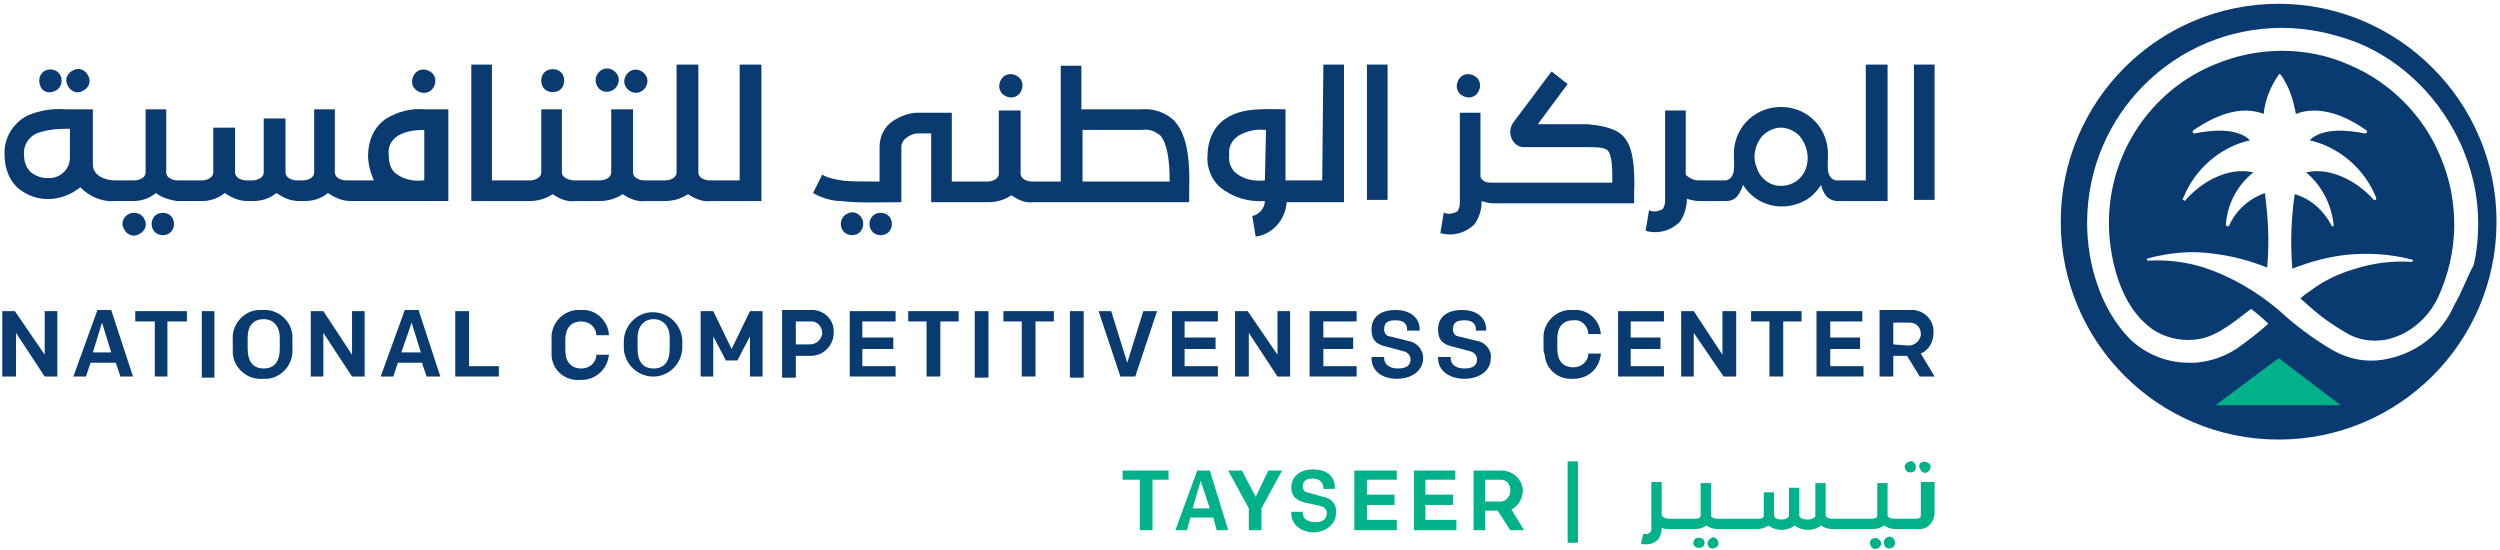 <svg width="218" height="48" viewBox="0 0 218 48" fill="none" xmlns="http://www.w3.org/2000/svg">
<path d="M198.697 0.331C188.197 0.331 179.697 8.831 179.697 19.331C179.697 29.831 188.197 38.331 198.697 38.331C209.197 38.331 217.697 29.831 217.697 19.331C217.697 8.831 209.097 0.331 198.697 0.331ZM213.997 26.631C212.897 29.131 210.697 30.831 207.997 31.331C206.397 31.631 204.797 31.331 203.397 30.531C201.697 29.531 200.097 28.331 198.697 27.031C196.797 25.431 194.597 24.131 192.197 23.331C190.597 22.831 188.997 22.631 187.297 22.731C187.197 22.731 187.197 22.631 187.197 22.631C187.197 22.531 187.297 22.531 187.297 22.531C189.197 22.031 191.097 21.831 193.097 22.131C194.697 22.331 196.197 22.731 197.697 23.331C197.897 21.131 197.797 19.031 197.497 16.831C196.097 17.331 194.997 18.331 194.397 19.631C194.397 19.731 194.297 19.731 194.197 19.731L194.097 19.631C194.197 17.831 195.097 16.131 196.497 15.031C194.297 14.531 191.997 15.831 190.597 17.431C190.597 17.531 190.497 17.531 190.397 17.431C190.297 17.431 190.297 17.331 190.397 17.231C191.397 14.731 193.597 12.831 196.197 12.231C195.097 11.131 192.897 11.331 191.397 11.631C191.297 11.631 191.297 11.631 191.197 11.531C191.197 11.431 191.197 11.431 191.297 11.331C193.097 10.131 195.297 9.131 197.397 9.931C197.497 8.731 197.997 7.531 198.697 6.531C198.697 6.431 198.797 6.431 198.897 6.531C199.597 7.531 199.997 8.731 200.197 9.931C202.297 9.131 204.597 10.131 206.297 11.331C206.397 11.331 206.397 11.431 206.397 11.531C206.397 11.631 206.297 11.631 206.197 11.631C204.697 11.331 202.497 11.131 201.397 12.231C203.997 12.831 206.197 14.731 207.197 17.231C207.197 17.331 207.197 17.331 207.197 17.431C207.097 17.431 207.097 17.431 206.997 17.431C205.597 15.831 203.197 14.531 201.097 15.031C202.497 16.231 203.297 17.831 203.497 19.631C203.497 19.731 203.497 19.731 203.397 19.731C203.297 19.731 203.297 19.731 203.297 19.631C202.597 18.331 201.497 17.331 200.097 16.931C199.797 19.031 199.697 21.231 199.897 23.431C201.397 22.831 202.897 22.431 204.497 22.231C206.397 22.031 208.397 22.131 210.297 22.631C210.397 22.631 210.397 22.731 210.397 22.731C210.397 22.831 210.297 22.831 210.297 22.831C208.597 22.731 206.997 22.931 205.397 23.431C203.997 23.831 202.697 24.431 201.497 25.331C201.197 25.531 200.897 25.731 200.597 26.031L201.397 26.731C202.397 27.631 203.397 28.331 204.597 29.031C205.597 29.631 206.797 29.831 207.997 29.631C209.997 29.231 211.697 27.831 212.597 25.931C214.397 22.031 214.497 17.631 212.797 13.631C211.297 10.031 208.397 7.131 204.797 5.631C202.997 4.831 200.997 4.431 198.997 4.431C196.997 4.431 194.997 4.831 193.097 5.631C187.497 7.931 183.897 13.431 183.897 19.431C183.897 22.131 184.697 26.031 186.997 28.131C188.097 29.231 189.697 29.731 191.197 29.631C193.097 29.531 194.597 28.231 196.297 26.931C196.797 27.331 197.297 27.731 197.797 28.231C196.897 29.031 195.997 29.731 194.997 30.431C193.897 31.131 192.697 31.531 191.397 31.631H190.897C188.997 31.631 187.197 30.931 185.797 29.631C184.497 28.331 183.497 26.631 182.897 24.831C182.297 23.131 181.997 21.231 181.997 19.431C181.997 10.031 189.597 2.431 198.997 2.431C201.297 2.431 203.497 2.931 205.597 3.731C209.697 5.431 212.897 8.731 214.697 12.831C215.597 14.931 216.097 17.131 216.097 19.431C216.097 20.631 215.997 21.931 215.697 23.131C215.097 24.231 214.697 25.431 213.997 26.631Z" fill="#093B71"/>
<path d="M198.697 31.231L193.197 35.331H204.097L198.697 31.231Z" fill="#00B189"/>
<path d="M120.997 5.631H119.197V17.431H120.997V5.631Z" fill="#093B71"/>
<path d="M115.297 15.731H112.097V9.531C110.397 9.531 108.397 9.331 106.897 10.331C105.797 11.031 105.297 12.331 105.297 13.531C105.197 14.531 105.597 15.631 106.397 16.331C107.497 17.231 108.897 17.631 110.297 17.531C110.297 18.131 109.797 18.731 109.197 18.831L109.497 20.631C110.997 20.431 112.097 19.131 112.197 17.631H117.197V5.631H115.397L115.297 15.731ZM110.297 15.731C109.297 15.831 108.397 15.631 107.697 15.031C107.297 14.631 107.097 14.031 107.197 13.531C107.097 12.831 107.397 12.231 107.997 11.831C108.697 11.431 109.497 11.231 110.297 11.331H110.397L110.297 15.731Z" fill="#093B71"/>
<path d="M138.397 10.831H134.097L136.697 7.331L135.297 6.231L131.997 10.631C131.697 11.031 131.597 11.531 131.797 12.031C131.997 12.531 132.397 12.831 132.897 12.831H138.297C139.197 12.831 139.897 12.831 140.197 13.131C140.597 13.531 140.597 14.931 140.597 15.931H130.097C129.897 15.931 129.697 15.931 129.497 15.831C129.097 15.631 129.097 15.431 129.097 15.331V9.831H127.297V17.731C127.297 18.031 127.197 18.231 127.097 18.431C126.697 18.631 126.297 18.731 125.897 18.531L125.597 20.331C126.697 20.631 127.797 20.331 128.597 19.531C128.997 18.931 129.197 18.331 129.197 17.531C129.497 17.631 129.897 17.731 130.197 17.731H141.597H142.497V16.931C142.597 14.131 142.297 12.731 141.597 11.931C140.897 11.131 139.497 10.931 138.397 10.831Z" fill="#093B71"/>
<path d="M162.697 15.731H160.097C159.197 15.531 159.397 14.431 159.397 13.631C159.497 11.331 157.797 9.431 155.497 9.331C153.197 9.231 151.297 10.931 151.197 13.231C151.197 13.331 151.197 13.531 151.197 13.631C151.197 14.431 151.397 15.531 150.497 15.731H148.097C147.697 15.731 147.297 15.531 146.997 15.231V9.631H145.197V17.531C145.197 17.831 145.097 18.031 144.997 18.231C144.597 18.431 144.197 18.531 143.797 18.331L143.497 20.131C144.597 20.431 145.697 20.131 146.497 19.331C146.897 18.731 147.097 18.031 147.097 17.331C147.397 17.431 147.797 17.531 148.197 17.531H150.497C151.397 17.531 151.697 16.931 151.997 16.131C153.197 18.031 155.597 18.531 157.497 17.431C157.997 17.131 158.397 16.731 158.797 16.131C158.997 16.931 159.397 17.531 160.297 17.531H164.597V5.631H162.697V15.731ZM157.497 14.631C157.097 15.831 155.897 16.431 154.697 16.131C153.997 15.931 153.397 15.331 153.197 14.631C152.797 13.731 152.997 12.631 153.697 11.831C154.097 11.431 154.697 11.131 155.297 11.131C155.897 11.131 156.497 11.431 156.897 11.831C157.597 12.631 157.797 13.731 157.497 14.631Z" fill="#093B71"/>
<path d="M168.697 5.631H166.897V17.431H168.697V5.631Z" fill="#093B71"/>
<path d="M99.497 9.531H94.297V5.731H92.497V15.831H89.997C89.597 15.831 88.997 15.631 88.997 15.131V9.631H87.097V15.131C87.097 15.631 86.497 15.831 86.097 15.831H82.997V9.831H79.997C79.297 9.831 78.497 10.131 77.897 10.531C77.097 11.031 76.697 11.931 76.697 12.831V15.831C75.497 15.831 73.897 15.831 73.397 15.731C72.797 15.631 72.197 15.531 71.697 15.231L70.897 16.831C71.597 17.231 72.497 17.531 73.297 17.531C75.097 17.731 76.897 17.631 78.597 17.631V12.831C78.597 12.031 79.597 11.631 79.997 11.631H81.197V17.631H86.197C86.897 17.631 87.597 17.431 88.197 17.031C88.797 17.431 89.397 17.731 90.097 17.631H103.697V16.731C103.797 13.431 103.397 11.631 102.397 10.531C101.697 9.831 100.597 9.431 99.497 9.531ZM94.397 15.831V11.331H99.597C100.197 11.231 100.697 11.431 101.197 11.831C101.697 12.431 101.997 13.631 101.997 15.831H94.397Z" fill="#093B71"/>
<path d="M64.497 15.731H61.897C61.497 15.731 60.897 15.531 60.897 15.031V5.631H58.997V15.031C58.997 15.531 58.397 15.731 57.997 15.731H56.197C55.797 15.731 55.197 15.531 55.197 15.031V9.531H53.297V15.031C53.297 15.531 52.697 15.731 52.297 15.731H50.097C49.697 15.731 48.997 15.531 48.997 15.031V9.531H47.197V15.031C47.197 15.531 46.597 15.731 46.197 15.731H42.897V5.631H41.097V17.531H46.197C46.897 17.531 47.597 17.331 48.197 16.931C48.797 17.331 49.397 17.631 50.197 17.531H52.297C52.997 17.531 53.697 17.331 54.297 16.931C54.897 17.331 55.597 17.631 56.297 17.531H57.997C58.697 17.531 59.397 17.331 59.997 16.931C60.597 17.331 61.297 17.631 61.997 17.531H66.397V5.631H64.497V15.731Z" fill="#093B71"/>
<path d="M36.997 9.531C35.797 9.431 34.697 9.731 33.697 10.331C32.597 11.03 32.097 12.331 32.097 13.53C32.097 14.331 32.297 15.031 32.597 15.731H30.197C29.797 15.731 29.197 15.53 29.197 15.03V9.531H27.397V15.03C27.397 15.53 26.797 15.731 26.397 15.731H25.897C25.497 15.731 24.897 15.53 24.897 15.03V10.331H22.997V15.03C22.997 15.53 22.397 15.731 21.997 15.731H21.497C21.097 15.731 20.497 15.53 20.497 15.03V11.13H18.597V15.03C18.597 15.53 17.997 15.731 17.597 15.731H15.497C15.097 15.731 14.497 15.53 14.497 15.03V9.531H12.697V15.03C12.697 15.53 12.097 15.731 11.697 15.731H9.997C9.197 15.731 8.097 15.331 8.097 14.331V9.531H5.697C4.597 9.431 3.497 9.631 2.497 10.03C1.197 10.63 0.297 12.03 0.397 13.53C0.397 14.63 0.797 15.73 1.597 16.43C3.197 17.73 5.397 17.631 6.997 16.331C7.797 17.131 8.897 17.631 9.997 17.53H11.597C12.297 17.53 12.997 17.331 13.597 16.831C14.097 17.23 14.797 17.43 15.397 17.53H17.597C18.297 17.53 18.997 17.331 19.597 16.831C20.197 17.23 20.797 17.53 21.597 17.53H22.097C22.797 17.53 23.497 17.331 24.097 16.831C24.697 17.23 25.297 17.53 26.097 17.53H26.597C27.297 17.53 27.997 17.331 28.597 16.831C29.197 17.23 29.797 17.53 30.597 17.53H39.097V9.531C38.197 9.531 37.597 9.531 36.997 9.531ZM6.097 13.731C6.097 14.731 5.297 15.53 4.297 15.53C4.197 15.53 4.197 15.53 4.097 15.53C3.597 15.53 3.097 15.331 2.697 15.03C2.297 14.63 2.097 14.13 2.097 13.53C1.997 12.73 2.497 11.931 3.197 11.63C3.997 11.331 4.897 11.231 5.697 11.231H6.097V13.731ZM36.997 11.331V15.731H36.897C35.997 15.831 35.097 15.63 34.397 15.03C33.997 14.63 33.897 14.03 33.897 13.53C33.797 12.831 34.097 12.23 34.697 11.831C35.397 11.431 36.197 11.331 36.997 11.331Z" fill="#093B71"/>
<path d="M87.597 8.331C88.097 8.631 88.697 8.531 88.997 8.031C89.297 7.531 89.197 6.931 88.697 6.631C88.197 6.331 87.597 6.431 87.297 6.931C86.997 7.431 87.097 8.031 87.597 8.331Z" fill="#093B71"/>
<path d="M127.497 8.331C127.997 8.631 128.597 8.531 128.897 8.031C129.197 7.531 129.097 6.931 128.597 6.631C128.097 6.331 127.497 6.431 127.197 6.931C126.897 7.431 126.997 8.031 127.497 8.331Z" fill="#093B71"/>
<path d="M73.897 18.631C73.397 18.831 73.197 19.431 73.397 19.931C73.597 20.431 74.197 20.631 74.697 20.431C75.197 20.231 75.397 19.631 75.197 19.131C74.997 18.631 74.397 18.331 73.897 18.631Z" fill="#093B71"/>
<path d="M76.397 18.631C75.897 18.831 75.697 19.431 75.897 19.931C76.097 20.431 76.697 20.631 77.197 20.431C77.697 20.231 77.897 19.631 77.697 19.131C77.497 18.631 76.897 18.431 76.397 18.631Z" fill="#093B71"/>
<path d="M53.297 7.931C53.797 7.731 54.097 7.131 53.897 6.631C53.697 6.131 53.097 5.831 52.597 6.031C52.097 6.231 51.797 6.831 51.997 7.331C52.197 7.931 52.797 8.131 53.297 7.931Z" fill="#093B71"/>
<path d="M55.797 8.031C56.297 7.831 56.597 7.231 56.397 6.731C56.197 6.231 55.597 5.931 55.097 6.131C54.597 6.331 54.297 6.931 54.497 7.431C54.697 7.931 55.297 8.231 55.797 8.031Z" fill="#093B71"/>
<path d="M11.297 18.631C10.797 18.831 10.497 19.431 10.797 19.931C10.997 20.431 11.597 20.731 12.097 20.431C12.597 20.231 12.897 19.631 12.597 19.131C12.397 18.631 11.797 18.431 11.297 18.631Z" fill="#093B71"/>
<path d="M13.797 18.631C13.297 18.831 13.097 19.431 13.297 19.931C13.497 20.431 14.097 20.631 14.597 20.431C15.097 20.231 15.297 19.631 15.097 19.131C14.897 18.631 14.297 18.431 13.797 18.631Z" fill="#093B71"/>
<path d="M4.797 7.931C5.297 7.731 5.497 7.131 5.297 6.631C5.097 6.131 4.497 5.931 3.997 6.131C3.497 6.331 3.297 6.931 3.497 7.431C3.597 7.931 4.197 8.231 4.797 7.931Z" fill="#093B71"/>
<path d="M7.197 7.931C7.697 7.731 7.997 7.131 7.697 6.631C7.497 6.131 6.897 5.831 6.397 6.131C5.897 6.331 5.597 6.931 5.897 7.431C6.097 7.931 6.697 8.231 7.197 7.931Z" fill="#093B71"/>
<path d="M36.397 7.931C36.897 8.231 37.497 8.131 37.797 7.631C38.097 7.131 37.997 6.531 37.497 6.231C36.997 5.931 36.397 6.031 36.097 6.531C35.797 7.031 35.897 7.631 36.397 7.931Z" fill="#093B71"/>
<path d="M48.197 8.031C48.797 8.031 49.197 7.631 49.197 7.031C49.197 6.431 48.797 6.031 48.197 6.031C47.597 6.031 47.197 6.431 47.197 7.031C47.197 7.631 47.597 8.031 48.197 8.031Z" fill="#093B71"/>
<path d="M0.197 27.131H1.297L3.897 30.931V27.131H4.997V32.831H3.897L1.397 29.031V32.831H0.197V27.131Z" fill="#093B71"/>
<path d="M11.597 32.831H10.497L10.097 31.631H7.897L7.497 32.831H6.397L8.497 27.031H9.697L11.597 32.831ZM8.097 30.731H9.697L8.897 28.131L8.097 30.731Z" fill="#093B71"/>
<path d="M13.497 28.031H11.797V27.131H16.297V28.031H14.597V32.831H13.497V28.031Z" fill="#093B71"/>
<path d="M18.697 27.131H17.597V32.931H18.697V27.131Z" fill="#093B71"/>
<path d="M25.497 30.431C25.597 31.731 24.597 32.931 23.297 33.031C23.197 33.031 23.097 33.031 22.897 33.031C21.597 33.131 20.397 32.131 20.297 30.831C20.297 30.731 20.297 30.631 20.297 30.431V29.631C20.197 28.331 21.197 27.131 22.497 27.031C22.597 27.031 22.697 27.031 22.897 27.031C24.197 26.931 25.397 27.931 25.497 29.231C25.497 29.331 25.497 29.431 25.497 29.631V30.431ZM24.397 30.431V29.431C24.397 28.531 23.897 27.831 22.997 27.831C21.997 27.831 21.597 28.531 21.597 29.431V30.431C21.597 31.431 21.997 32.131 22.997 32.131C23.997 32.131 24.397 31.431 24.397 30.431Z" fill="#093B71"/>
<path d="M27.097 27.131H28.197L30.697 30.931V27.131H31.797V32.831H30.697L28.197 29.031V32.831H27.097V27.131Z" fill="#093B71"/>
<path d="M38.397 32.831H37.197L36.797 31.631H34.697L34.297 32.831H33.197L35.297 27.031H36.497L38.397 32.831ZM34.997 30.731H36.697L35.897 28.131L34.997 30.731Z" fill="#093B71"/>
<path d="M39.697 27.131H40.897V31.931H43.497V32.831H39.697V27.131Z" fill="#093B71"/>
<path d="M48.097 30.431V29.631C47.997 28.331 48.897 27.231 50.197 27.031C50.397 27.031 50.497 27.031 50.697 27.031C51.897 26.931 52.997 27.931 53.097 29.131C53.097 29.131 53.097 29.131 53.097 29.231H51.997C51.997 28.531 51.397 28.031 50.697 28.031C49.697 28.031 49.297 28.731 49.297 29.631V30.531C49.297 31.431 49.697 32.131 50.697 32.131C51.397 32.131 51.997 31.631 51.997 30.931H53.097C52.997 32.131 51.997 33.131 50.697 33.131C50.697 33.131 50.697 33.131 50.597 33.131C49.297 33.231 48.197 32.331 48.097 31.031C48.097 30.731 48.097 30.531 48.097 30.431Z" fill="#093B71"/>
<path d="M59.497 30.431C59.397 31.831 58.197 32.931 56.797 32.831C55.497 32.731 54.497 31.731 54.397 30.431V29.631C54.497 28.231 55.697 27.131 57.097 27.231C58.397 27.331 59.397 28.331 59.497 29.631V30.431ZM58.397 30.431V29.431C58.397 28.531 57.897 27.831 56.997 27.831C56.097 27.831 55.597 28.531 55.597 29.431V30.431C55.597 31.431 55.997 32.131 56.997 32.131C57.997 32.131 58.397 31.431 58.397 30.431Z" fill="#093B71"/>
<path d="M66.497 32.831H65.397V29.331L64.297 31.431H63.297L62.197 29.331V32.831H61.097V27.131H62.197L63.797 30.431L65.397 27.131H66.497V32.831Z" fill="#093B71"/>
<path d="M68.197 27.031H70.597C71.597 26.931 72.597 27.631 72.697 28.731C72.697 28.831 72.697 28.931 72.697 29.031C72.697 30.131 71.797 31.031 70.697 31.031H70.597H69.397V32.931H68.197V27.031ZM70.597 30.031C71.197 30.031 71.597 29.631 71.697 29.131C71.697 29.131 71.697 29.131 71.697 29.031C71.697 28.531 71.297 28.031 70.797 28.031C70.697 28.031 70.697 28.031 70.597 28.031H69.397V30.031H70.597Z" fill="#093B71"/>
<path d="M74.097 27.131H78.097V28.031H75.197V29.431H77.897V30.431H75.197V31.931H78.097V32.831H74.097V27.131Z" fill="#093B71"/>
<path d="M80.797 28.031H79.197V27.131H83.597V28.031H81.997V32.831H80.797V28.031Z" fill="#093B71"/>
<path d="M86.197 27.131H84.997V32.931H86.197V27.131Z" fill="#093B71"/>
<path d="M89.097 28.031H87.497V27.131H91.897V28.031H90.297V32.831H89.097V28.031Z" fill="#093B71"/>
<path d="M94.497 27.131H93.297V32.931H94.497V27.131Z" fill="#093B71"/>
<path d="M98.997 32.831H97.697L95.797 27.131H96.897L98.297 31.631L99.697 27.131H100.897L98.997 32.831Z" fill="#093B71"/>
<path d="M102.197 27.131H106.197V28.031H103.297V29.431H105.997V30.431H103.297V31.931H106.197V32.831H102.197V27.131Z" fill="#093B71"/>
<path d="M107.697 27.131H108.797L111.397 30.931V27.131H112.497V32.831H111.397L108.897 29.031V32.831H107.697V27.131Z" fill="#093B71"/>
<path d="M114.197 27.131H118.297V28.031H115.397V29.431H117.997V30.431H115.397V31.931H118.297V32.831H114.197V27.131Z" fill="#093B71"/>
<path d="M119.597 31.231V31.131H120.697V31.231C120.697 31.731 121.097 32.131 121.897 32.131C122.697 32.131 122.997 31.831 122.997 31.331C122.997 31.031 122.797 30.731 122.397 30.631L120.897 30.231C119.997 30.031 119.597 29.631 119.597 28.731C119.597 27.631 120.397 27.031 121.697 27.031C122.997 27.031 123.797 27.731 123.797 28.731V28.831H122.697V28.731C122.697 28.231 122.397 27.931 121.697 27.931C120.997 27.931 120.697 28.131 120.697 28.731C120.697 29.031 120.897 29.331 121.197 29.331L122.797 29.731C123.497 29.831 124.097 30.431 124.097 31.231C124.097 32.331 123.097 33.031 121.797 33.031C120.497 33.031 119.597 32.331 119.597 31.231Z" fill="#093B71"/>
<path d="M125.397 31.231V31.131H126.497V31.231C126.497 31.731 126.897 32.131 127.697 32.131C128.497 32.131 128.797 31.831 128.797 31.331C128.797 31.031 128.597 30.731 128.197 30.631L126.697 30.231C125.797 30.031 125.397 29.631 125.397 28.731C125.397 27.631 126.197 27.031 127.497 27.031C128.797 27.031 129.597 27.731 129.597 28.731V28.831H128.697V28.731C128.697 28.231 128.397 27.931 127.697 27.931C126.997 27.931 126.697 28.131 126.697 28.731C126.697 29.031 126.897 29.331 127.197 29.331L128.797 29.731C129.497 29.831 130.097 30.531 129.997 31.231C129.997 32.331 128.997 33.031 127.697 33.031C126.397 33.031 125.397 32.331 125.397 31.231Z" fill="#093B71"/>
<path d="M134.597 30.431V29.631C134.497 28.331 135.397 27.231 136.697 27.031C136.897 27.031 136.997 27.031 137.197 27.031C138.497 26.931 139.497 27.931 139.597 29.131H138.497C138.497 28.431 137.897 27.831 137.197 27.931C136.197 27.931 135.797 28.631 135.797 29.531V30.431C135.797 31.331 136.197 32.031 137.197 32.031C137.897 32.031 138.497 31.531 138.497 30.831H139.597C139.497 32.131 138.497 33.031 137.197 33.031C135.897 33.131 134.797 32.231 134.697 30.931C134.597 30.731 134.597 30.531 134.597 30.431Z" fill="#093B71"/>
<path d="M141.097 27.131H145.097V28.031H142.197V29.431H144.797V30.431H142.197V31.931H145.097V32.831H141.097V27.131Z" fill="#093B71"/>
<path d="M146.597 27.131H147.697L150.197 30.931V27.131H151.397V32.831H150.297L147.697 29.031V32.831H146.597V27.131Z" fill="#093B71"/>
<path d="M154.297 28.031H152.697V27.131H157.097V28.031H155.497V32.831H154.297V28.031Z" fill="#093B71"/>
<path d="M158.397 27.131H162.397V28.031H159.597V29.431H162.197V30.431H159.597V31.931H162.497V32.831H158.397V27.131Z" fill="#093B71"/>
<path d="M166.297 31.031H165.097V32.831H163.897V27.031H166.497C167.497 26.931 168.497 27.631 168.597 28.731C168.597 28.831 168.597 28.931 168.597 29.031C168.597 29.831 168.197 30.531 167.497 30.831L168.697 32.831H167.397L166.297 31.031ZM166.397 30.131C166.997 30.131 167.397 29.731 167.497 29.231C167.497 29.231 167.497 29.231 167.497 29.131C167.497 28.531 167.097 28.131 166.497 28.131C166.497 28.131 166.497 28.131 166.397 28.131H165.097V30.031L166.397 30.131Z" fill="#093B71"/>
<path d="M147.697 47.531C147.797 47.731 148.097 47.831 148.397 47.731C148.597 47.631 148.697 47.431 148.597 47.131C148.497 46.931 148.197 46.831 147.897 46.931C147.697 47.031 147.597 47.331 147.697 47.531Z" fill="#00B189"/>
<path d="M148.897 47.431C148.997 48.131 150.097 47.831 149.797 47.131C149.697 46.931 149.397 46.731 149.197 46.931C148.997 47.031 148.897 47.231 148.897 47.431Z" fill="#00B189"/>
<path d="M163.097 47.531C163.197 47.831 163.497 47.931 163.697 47.831C163.997 47.731 164.097 47.431 163.997 47.231C163.897 47.031 163.597 46.831 163.397 46.931C163.097 47.031 162.997 47.231 163.097 47.531Z" fill="#00B189"/>
<path d="M164.297 47.431C164.397 48.131 165.497 47.831 165.197 47.131C165.097 46.831 164.797 46.731 164.597 46.831C164.397 46.931 164.197 47.131 164.297 47.431Z" fill="#00B189"/>
<path d="M167.497 42.131V44.931C167.497 45.231 167.197 45.231 166.997 45.231H165.097C164.897 45.231 164.597 45.131 164.597 44.931V42.131H163.697V44.931C163.697 45.231 163.397 45.231 163.197 45.231H159.697C159.497 45.231 159.197 45.131 159.197 44.931V42.131H158.297V44.931C158.297 45.431 156.897 45.431 156.897 44.931V42.531H155.997V44.931C155.997 45.431 154.697 45.431 154.697 44.931V42.931H153.797V44.931C153.797 45.231 153.497 45.231 153.297 45.231H149.697C149.497 45.231 149.197 45.131 149.197 44.931V42.131H148.297V44.931C148.297 45.231 147.997 45.231 147.797 45.231H145.497C145.297 45.231 144.997 45.131 144.897 44.931V42.031H143.997V46.131C143.997 46.531 143.597 46.631 143.297 46.531L143.097 47.431C143.697 47.531 144.197 47.431 144.597 47.031C144.797 46.731 144.897 46.431 144.897 46.031C145.097 46.131 145.297 46.131 145.497 46.131H147.797C148.197 46.131 148.497 46.031 148.797 45.831C149.097 46.031 149.397 46.131 149.797 46.131H153.197C153.597 46.131 153.897 46.031 154.197 45.831C154.897 46.331 155.797 46.331 156.497 45.831C157.197 46.331 158.097 46.331 158.797 45.831C159.097 46.031 159.397 46.131 159.797 46.131H163.297C163.697 46.131 163.997 46.031 164.297 45.831C164.597 46.031 164.897 46.131 165.297 46.131H167.197C167.997 46.231 168.597 45.631 168.697 44.831V42.031H167.497V42.131Z" fill="#00B189"/>
<path d="M166.297 41.131C166.497 41.231 166.797 41.231 166.997 41.031C167.097 40.831 167.097 40.531 166.897 40.331C166.697 40.131 166.397 40.231 166.197 40.431C165.997 40.631 166.097 40.931 166.297 41.131Z" fill="#00B189"/>
<path d="M167.597 41.131C168.097 41.531 168.697 40.631 168.097 40.331C167.897 40.231 167.597 40.231 167.397 40.431C167.297 40.631 167.397 40.931 167.597 41.131Z" fill="#00B189"/>
<path d="M99.397 41.831H97.897V41.031H101.897V41.831H100.497V46.231H99.397V41.831Z" fill="#00B189"/>
<path d="M107.097 46.231H106.097L105.797 45.131H103.797L103.497 46.231H102.497L104.397 41.031H105.497L107.097 46.231ZM103.997 44.331H105.497L104.697 41.931L103.997 44.331Z" fill="#00B189"/>
<path d="M109.997 46.231H108.897V44.331L107.097 41.031H108.297L109.497 43.331L110.597 41.031H111.797L109.997 44.331V46.231Z" fill="#00B189"/>
<path d="M112.597 44.73V44.63H113.597V44.73C113.597 45.23 113.997 45.531 114.697 45.531C115.397 45.531 115.697 45.23 115.697 44.73C115.697 44.431 115.497 44.23 115.197 44.13L113.797 43.831C112.997 43.63 112.597 43.23 112.597 42.531C112.597 41.531 113.397 40.931 114.497 40.931C115.697 40.931 116.397 41.531 116.397 42.531V42.63H115.397V42.531C115.397 42.13 115.097 41.73 114.497 41.73C113.897 41.73 113.597 41.931 113.597 42.431C113.597 42.73 113.797 42.931 113.997 42.931L115.397 43.331C116.097 43.431 116.597 44.031 116.497 44.73C116.497 45.73 115.597 46.431 114.397 46.431C113.397 46.331 112.597 45.73 112.597 44.73Z" fill="#00B189"/>
<path d="M118.097 41.031H121.797V41.831H119.197V43.131H121.597V44.031H119.197V45.331H121.797V46.231H118.097V41.031Z" fill="#00B189"/>
<path d="M123.297 41.031H126.897V41.831H124.297V43.131H126.697V44.031H124.297V45.331H126.997V46.231H123.297V41.031Z" fill="#00B189"/>
<path d="M130.597 44.531H129.497V46.231H128.497V41.031H130.897C131.897 41.031 132.697 41.731 132.797 42.731C132.797 43.431 132.397 44.131 131.797 44.431L132.897 46.231H131.697L130.597 44.531ZM130.697 43.731C131.197 43.831 131.597 43.431 131.697 42.931C131.697 42.831 131.697 42.831 131.697 42.731C131.697 42.231 131.397 41.831 130.897 41.831C130.797 41.831 130.797 41.831 130.697 41.831H129.497V43.731H130.697Z" fill="#00B189"/>
<path d="M137.597 40.231H136.697V47.331H137.597V40.231Z" fill="#00B189"/>
</svg>
